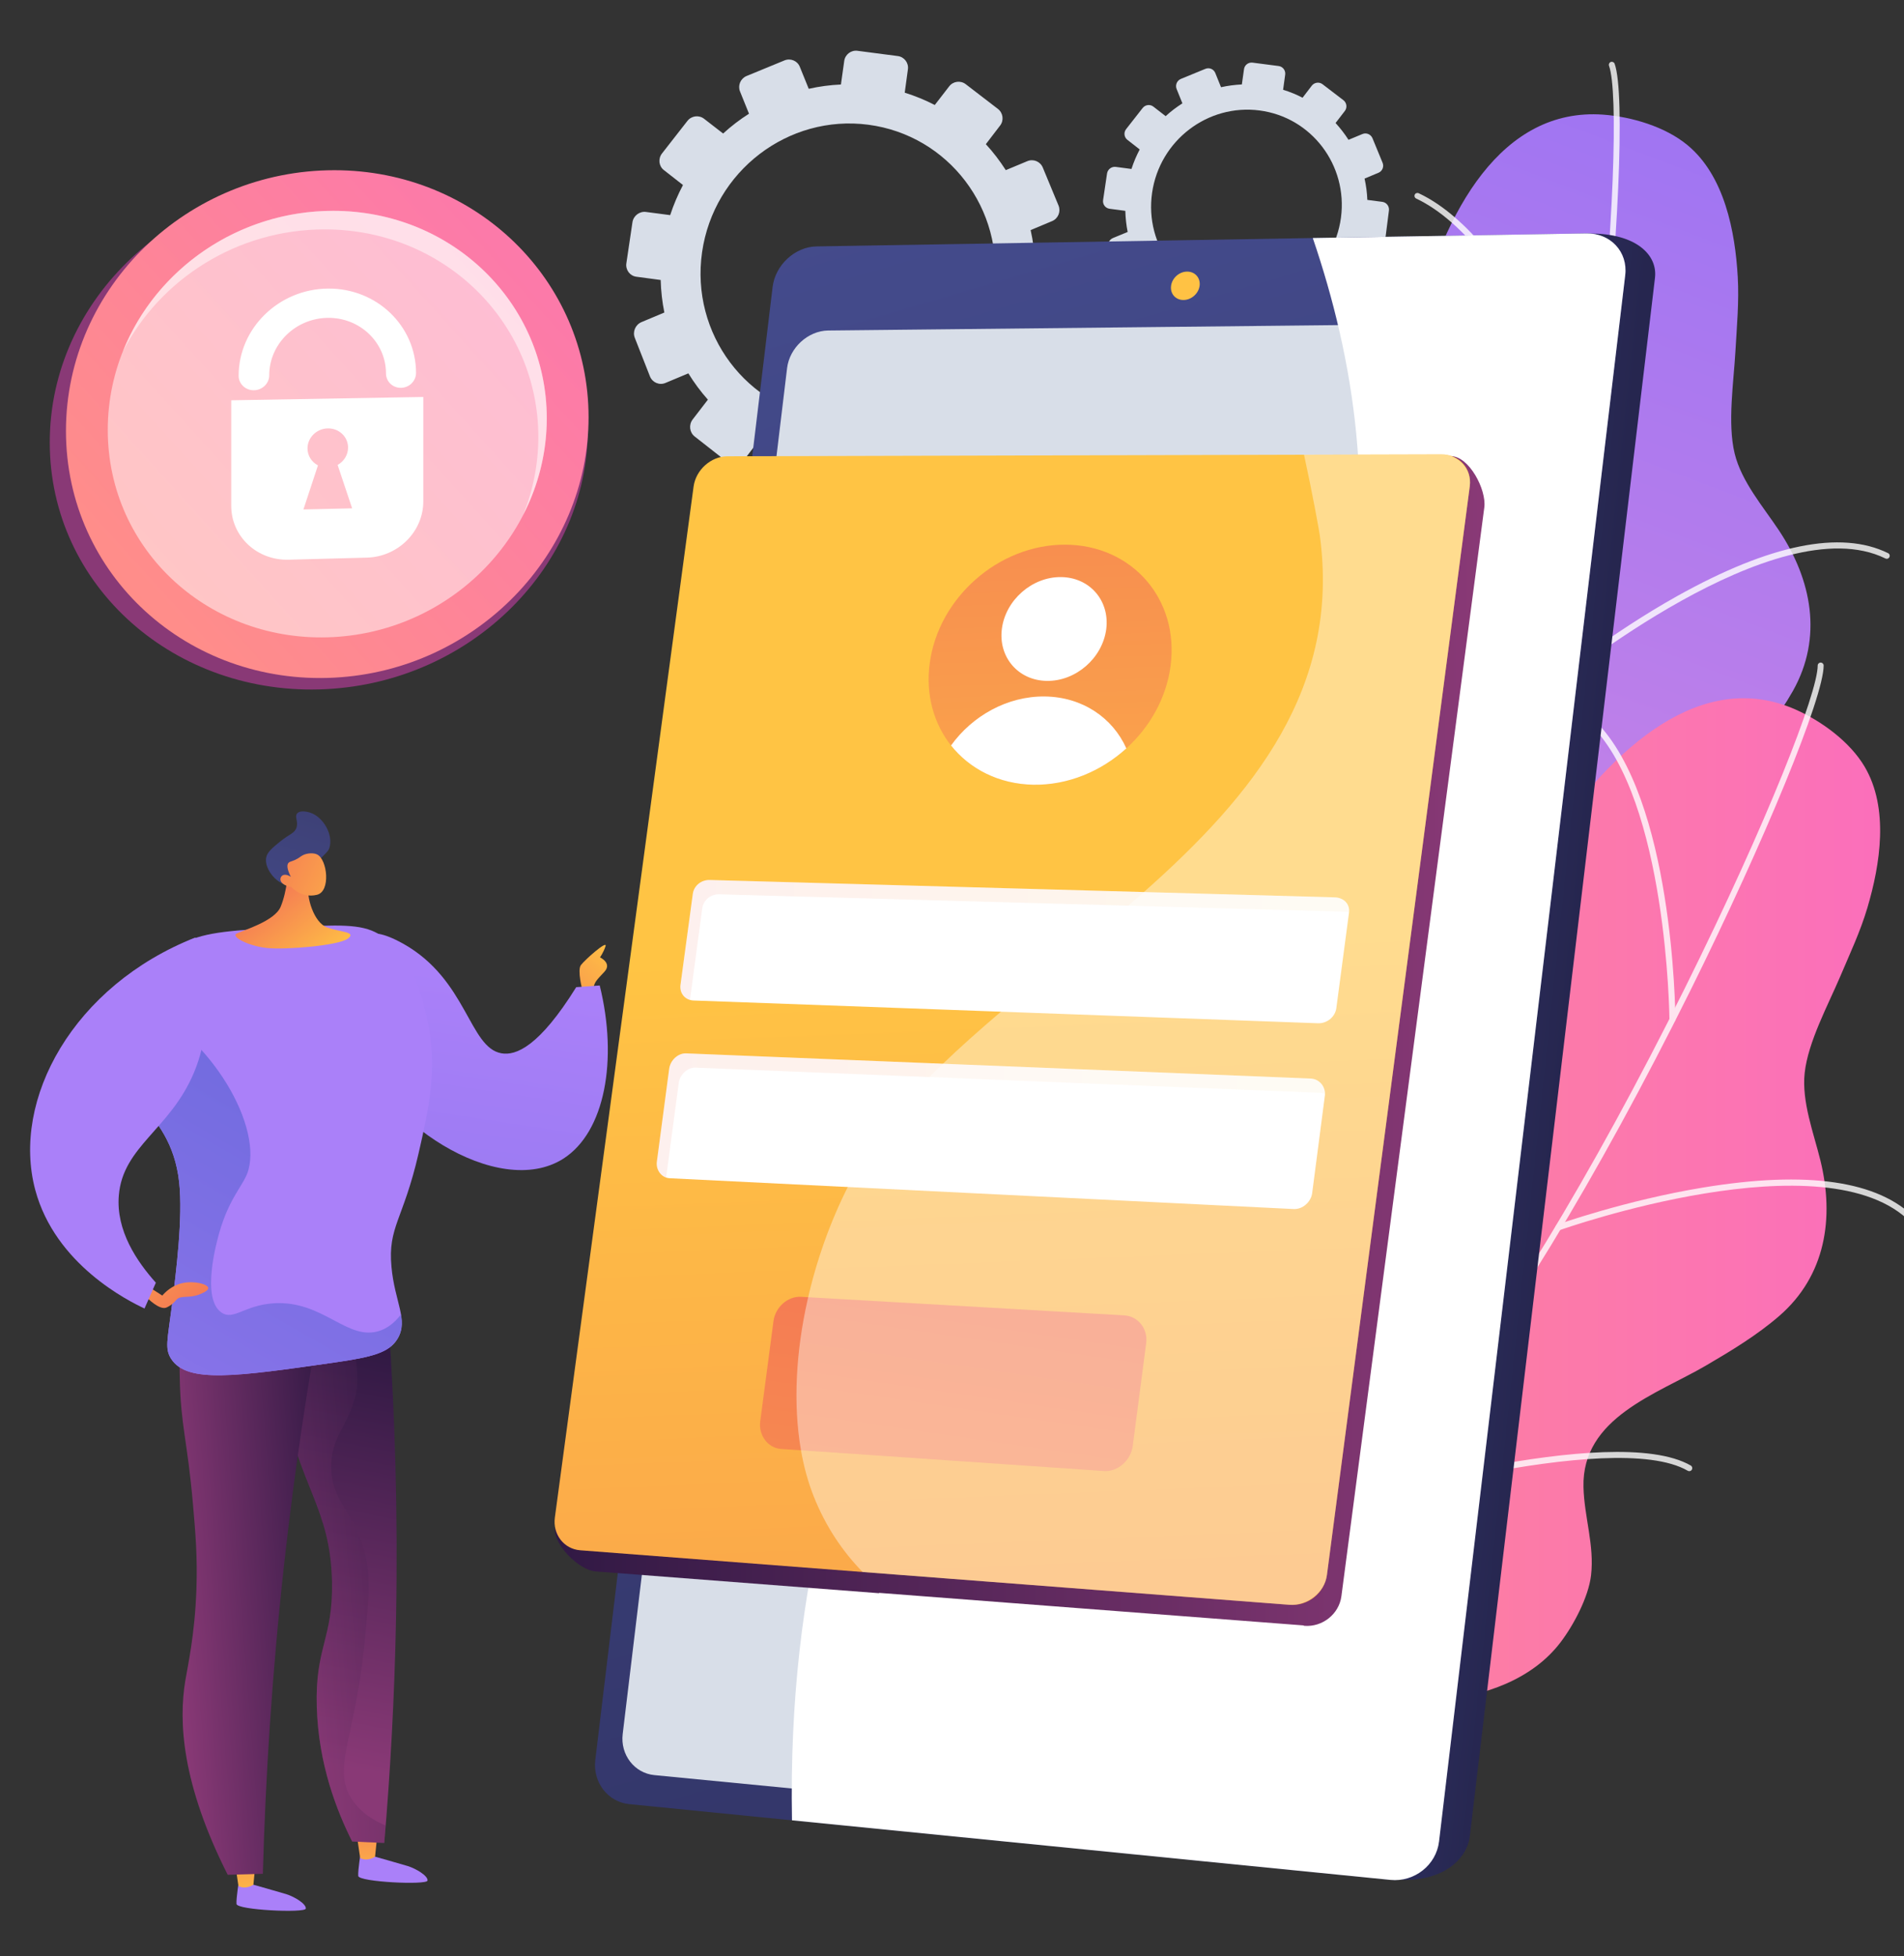 <svg version="1.2" xmlns="http://www.w3.org/2000/svg" viewBox="0 0 2751 2826" width="2751" height="2826">
	<rect x="0" y="0" width="2751" height="2826" fill="#333333" stroke="none"/>
	<title>Wavy_Tech-28_Single-10-ai</title>
	<defs>
		<linearGradient id="g1" x2="1" gradientUnits="userSpaceOnUse" gradientTransform="matrix(803.74,-2170.73,938.866,347.627,25.274,1431.039)">
			<stop offset=".004" stop-color="#e38ddd"/>
			<stop offset="1" stop-color="#9571f6"/>
		</linearGradient>
		<linearGradient id="g2" x2="1" gradientUnits="userSpaceOnUse" gradientTransform="matrix(1416.714,0,0,1594.063,1299.803,1008.847)">
			<stop offset="0" stop-color="#ff9085"/>
			<stop offset="1" stop-color="#fb6fbb"/>
		</linearGradient>
		<linearGradient id="g3" x2="1" gradientUnits="userSpaceOnUse" gradientTransform="matrix(583.261,63.628,-122.756,1125.266,1518.131,2909.64)">
			<stop offset="0" stop-color="#444b8c"/>
			<stop offset=".996" stop-color="#26264f"/>
		</linearGradient>
		<linearGradient id="g4" x2="1" gradientUnits="userSpaceOnUse" gradientTransform="matrix(1115.545,3797.783,-3095.923,909.383,-819.335,935.897)">
			<stop offset="0" stop-color="#444b8c"/>
			<stop offset=".996" stop-color="#26264f"/>
		</linearGradient>
		<linearGradient id="g5" x2="1" gradientUnits="userSpaceOnUse" gradientTransform="matrix(1635.682,4429.97,-4873.619,1799.49,1647.422,311.815)">
			<stop offset="0" stop-color="#ffc444"/>
			<stop offset=".996" stop-color="#f36f56"/>
		</linearGradient>
		<linearGradient id="g6" x2="1" gradientUnits="userSpaceOnUse" gradientTransform="matrix(1158.053,-1092.004,1059.266,1123.335,-12974.476,12605.051)">
			<stop offset="0" stop-color="#311944"/>
			<stop offset="1" stop-color="#893976"/>
		</linearGradient>
		<linearGradient id="g7" x2="1" gradientUnits="userSpaceOnUse" gradientTransform="matrix(927.747,-841.906,817.237,900.563,-222.073,553.181)">
			<stop offset="0" stop-color="#ff9085"/>
			<stop offset="1" stop-color="#fb6fbb"/>
		</linearGradient>
		<linearGradient id="g8" x2="1" gradientUnits="userSpaceOnUse" gradientTransform="matrix(-150.39,153.075,-90.74,-89.148,840.913,1309.221)">
			<stop offset="0" stop-color="#ffc444"/>
			<stop offset=".996" stop-color="#f36f56"/>
		</linearGradient>
		<linearGradient id="g9" x2="1" gradientUnits="userSpaceOnUse" gradientTransform="matrix(1.128,-302.414,696.203,2.598,577.511,2642.773)">
			<stop offset="0" stop-color="#aa80f9"/>
			<stop offset=".996" stop-color="#6165d7"/>
		</linearGradient>
		<linearGradient id="g10" x2="1" gradientUnits="userSpaceOnUse" gradientTransform="matrix(-14.271,-154.871,122.98,-11.333,561.536,2737.729)">
			<stop offset="0" stop-color="#ffc444"/>
			<stop offset=".996" stop-color="#f36f56"/>
		</linearGradient>
		<linearGradient id="g11" x2="1" gradientUnits="userSpaceOnUse" gradientTransform="matrix(1.128,-302.414,696.208,2.598,401.784,2641.518)">
			<stop offset="0" stop-color="#aa80f9"/>
			<stop offset=".996" stop-color="#6165d7"/>
		</linearGradient>
		<linearGradient id="g12" x2="1" gradientUnits="userSpaceOnUse" gradientTransform="matrix(-14.271,-154.872,122.98,-11.333,383.426,2754.004)">
			<stop offset="0" stop-color="#ffc444"/>
			<stop offset=".996" stop-color="#f36f56"/>
		</linearGradient>
		<linearGradient id="g13" x2="1" gradientUnits="userSpaceOnUse" gradientTransform="matrix(-115.378,589.868,-227.866,-44.57,-1443.913,1561.206)">
			<stop offset="0" stop-color="#311944"/>
			<stop offset="1" stop-color="#893976"/>
		</linearGradient>
		<linearGradient id="g14" x2="1" gradientUnits="userSpaceOnUse" gradientTransform="matrix(-164.141,13.157,-97.644,-1218.171,553.788,1815.651)">
			<stop offset="0" stop-color="#311944"/>
			<stop offset="1" stop-color="#893976"/>
		</linearGradient>
		<linearGradient id="g15" x2="1" gradientUnits="userSpaceOnUse" gradientTransform="matrix(-249.182,19.974,-68.557,-855.293,462.449,1839.647)">
			<stop offset="0" stop-color="#311944"/>
			<stop offset="1" stop-color="#893976"/>
		</linearGradient>
		<linearGradient id="g16" x2="1" gradientUnits="userSpaceOnUse" gradientTransform="matrix(-237.629,1526.107,-1958.863,-305.013,528.318,1388.039)">
			<stop offset="0" stop-color="#aa80f9"/>
			<stop offset=".996" stop-color="#6165d7"/>
		</linearGradient>
		<linearGradient id="g17" x2="1" gradientUnits="userSpaceOnUse" gradientTransform="matrix(-94.673,1268.718,-892.851,-66.626,-167.953,2774.731)">
			<stop offset="0" stop-color="#aa80f9"/>
			<stop offset=".996" stop-color="#6165d7"/>
		</linearGradient>
		<linearGradient id="g18" x2="1" gradientUnits="userSpaceOnUse" gradientTransform="matrix(782.413,-1340.208,1846.752,1078.133,266.168,2853.61)">
			<stop offset="0" stop-color="#aa80f9"/>
			<stop offset=".996" stop-color="#6165d7"/>
		</linearGradient>
		<linearGradient id="g19" x2="1" gradientUnits="userSpaceOnUse" gradientTransform="matrix(148.209,200.212,-274.417,203.14,127.92,1727.02)">
			<stop offset="0" stop-color="#ffc444"/>
			<stop offset=".996" stop-color="#f36f56"/>
		</linearGradient>
		<linearGradient id="g20" x2="1" gradientUnits="userSpaceOnUse" gradientTransform="matrix(-93.123,1247.947,-554.684,-41.391,-456.957,2748.145)">
			<stop offset="0" stop-color="#aa80f9"/>
			<stop offset=".996" stop-color="#6165d7"/>
		</linearGradient>
		<linearGradient id="g21" x2="1" gradientUnits="userSpaceOnUse" gradientTransform="matrix(-99.919,-124.32,124.816,-100.317,518.706,1363.632)">
			<stop offset="0" stop-color="#ffc444"/>
			<stop offset=".996" stop-color="#f36f56"/>
		</linearGradient>
		<linearGradient id="g22" x2="1" gradientUnits="userSpaceOnUse" gradientTransform="matrix(63.795,-209.867,158.905,48.304,452,1406.454)">
			<stop offset="0" stop-color="#444b8c"/>
			<stop offset=".996" stop-color="#3e4177"/>
		</linearGradient>
		<linearGradient id="g23" x2="1" gradientUnits="userSpaceOnUse" gradientTransform="matrix(-202.977,-90.347,87.005,-195.467,572.786,1279.195)">
			<stop offset="0" stop-color="#ffc444"/>
			<stop offset=".996" stop-color="#f36f56"/>
		</linearGradient>
		<linearGradient id="g24" x2="1" gradientUnits="userSpaceOnUse" gradientTransform="matrix(1343.032,0,0,1689.974,801.837,659.022)">
			<stop offset="0" stop-color="#311944"/>
			<stop offset="1" stop-color="#893976"/>
		</linearGradient>
		<linearGradient id="g25" x2="1" gradientUnits="userSpaceOnUse" gradientTransform="matrix(-163.136,-2825.783,2333.877,-134.738,530.073,4256.995)">
			<stop offset=".004" stop-color="#f36f56"/>
			<stop offset="1" stop-color="#ffc444"/>
		</linearGradient>
		<linearGradient id="g26" x2="1" gradientUnits="userSpaceOnUse" gradientTransform="matrix(966.304,0,0,173.234,982.997,1271.337)">
			<stop offset=".004" stop-color="#f36f56"/>
			<stop offset="1" stop-color="#ffc444"/>
		</linearGradient>
		<linearGradient id="g27" x2="1" gradientUnits="userSpaceOnUse" gradientTransform="matrix(965.561,0,0,179.44,948.837,1521.751)">
			<stop offset=".004" stop-color="#f36f56"/>
			<stop offset="1" stop-color="#ffc444"/>
		</linearGradient>
		<linearGradient id="g28" x2="1" gradientUnits="userSpaceOnUse" gradientTransform="matrix(-270.249,1713.776,-3456.342,-545.038,1509.646,1645.73)">
			<stop offset=".004" stop-color="#f36f56"/>
			<stop offset="1" stop-color="#ffc444"/>
		</linearGradient>
		<linearGradient id="g29" x2="1" gradientUnits="userSpaceOnUse" gradientTransform="matrix(47.833,1424.351,-1453.872,48.824,1670.476,248.372)">
			<stop offset=".004" stop-color="#f36f56"/>
			<stop offset="1" stop-color="#ffc444"/>
		</linearGradient>
	</defs>
	<style>
		.s0 { fill: url(#g1) } 
		.s1 { fill: #ffffff } 
		.s2 { fill: url(#g2) } 
		.s3 { fill: #d8dee8 } 
		.s4 { fill: url(#g3) } 
		.s5 { fill: url(#g4) } 
		.s6 { fill: url(#g5) } 
		.s7 { fill: url(#g6) } 
		.s8 { fill: url(#g7) } 
		.s9 { opacity: .5;mix-blend-mode: soft-light;fill: #ffffff } 
		.s10 { fill: url(#g8) } 
		.s11 { fill: url(#g9) } 
		.s12 { fill: url(#g10) } 
		.s13 { fill: url(#g11) } 
		.s14 { fill: url(#g12) } 
		.s15 { fill: url(#g13) } 
		.s16 { opacity: .3;mix-blend-mode: multiply;fill: url(#g14) } 
		.s17 { fill: url(#g15) } 
		.s18 { fill: url(#g16) } 
		.s19 { fill: url(#g17) } 
		.s20 { fill: url(#g18) } 
		.s21 { fill: url(#g19) } 
		.s22 { fill: url(#g20) } 
		.s23 { fill: url(#g21) } 
		.s24 { fill: url(#g22) } 
		.s25 { fill: url(#g23) } 
		.s26 { fill: url(#g24) } 
		.s27 { fill: url(#g25) } 
		.s28 { opacity: .1;mix-blend-mode: multiply;fill: url(#g26) } 
		.s29 { opacity: .1;mix-blend-mode: multiply;fill: url(#g27) } 
		.s30 { fill: url(#g28) } 
		.s31 { fill: url(#g29) } 
		.s32 { opacity: .4;mix-blend-mode: soft-light;fill: #ffffff } 
	</style>
	<g id="_Artboards_">
	</g>
	<g id="Background">
		<g id="&lt;Group&gt;">
			<g id="&lt;Group&gt;">
			</g>
		</g>
	</g>
	<g id="Illustration">
		<g id="&lt;Group&gt;">
			<g id="&lt;Group&gt;">
				<g id="&lt;Group&gt;">
					<path id="&lt;Path&gt;" class="s0" d="m2438.1 209.6c-32.1-26.6-80.8-41-122-44-291.6-20.6-334.2 589.1-289.5 725.3 44.7 136.3 15.7 181-214 252.3-229.7 71.3-119.5 208.6-91.5 288.8 28 80.3 83.4 148.1-84 227.9-167.5 79.7-109.3 129.2-109.3 129.2 0 0 308.8 315.9 291.8 214.7-17.1-101.1 13.8-253.8 290.7-265.4 119.3-5 301.9-61.9 342.4-189.6 9.4-29.8 15.9-75.2 8.8-106-10-42.7-38-76.3-53.5-116.5-36.3-93.7 54.6-162.2 107-224.8 27.3-32.7 54.6-66.2 75.6-103.5 43.4-77.3 27.1-160.3-20.2-231.6-22.7-34.2-54.2-70.5-64.1-111.3-10.6-43.8-1.3-103.6 1.2-148.7 2-35.4 5.3-70.6 3.3-106-3.7-65.9-19.1-146.5-72.7-190.8z"/>
					<g id="&lt;Clip Group&gt;">
						<g id="&lt;Group&gt;" style="opacity: .8;mix-blend-mode: soft-light">
							<g id="&lt;Group&gt;">
								<path id="&lt;Path&gt;" class="s1" d="m1503.5 1966.4c-2 0.7-4.3-0.2-5.3-2.1-1.1-2.1-0.3-4.7 1.9-5.8 1.3-0.7 131.3-69.1 276.3-181.7 133.7-103.8 307.8-267.5 378.3-457.7 58.8-158.9 112.5-421.6 147.3-720.7 31.1-268.2 36.1-466.5 22.8-503.4-0.8-2.2 0.4-4.7 2.6-5.5 2.3-0.8 4.7 0.4 5.5 2.6 15.5 43.1 5.7 265.9-22.4 507.3-34.8 299.8-88.6 563.2-147.7 722.7-71.3 192.2-246.6 357.1-381.2 461.6-145.7 113.1-276.2 181.7-277.5 182.4q-0.3 0.2-0.6 0.3z"/>
							</g>
							<g id="&lt;Group&gt;">
								<path id="&lt;Path&gt;" class="s1" d="m2301.5 650.4c-2.2 0.8-4.5 0.2-5.3-2-1.1-3-109.8-295.5-250.1-361.6-2.1-1-3-3.4-2-5.6 1-2.2 3.6-3 5.8-2 143.4 67.6 249.9 354 254.4 366.2 0.8 2.2-0.5 4.2-2.8 5q0 0 0 0z"/>
							</g>
							<g id="&lt;Group&gt;">
								<path id="&lt;Path&gt;" class="s1" d="m2248.5 989.7c-1.7 0.6-3.6 0.1-4.8-1.3-1.5-1.9-1.3-4.6 0.6-6.1 0.8-0.7 80.8-66.3 179.6-121.5 133.5-74.4 235.8-95.2 304-61.7 2.2 1 3.1 3.6 2 5.7-1 2.2-3.6 3.1-5.8 2-157-77-471.2 179.5-474.3 182.1q-0.6 0.5-1.3 0.8z"/>
							</g>
							<g id="&lt;Group&gt;">
								<path id="&lt;Path&gt;" class="s1" d="m1899.9 1683.2q-0.6 0.2-1.4 0.2c-2.4 0-4.3-1.9-4.3-4.2-0.1-1.3-2.3-126.8-28.6-259.1-24-121.2-73.8-273.1-173.9-308.1-2.3-0.8-3.5-3.3-2.7-5.5 0.8-2.3 3.2-3.5 5.5-2.7 83.5 29.2 144 135.1 179.6 314.8 26.4 133 28.7 259.2 28.7 260.4 0 1.9-1.2 3.5-2.9 4.2z"/>
							</g>
							<g id="&lt;Group&gt;">
								<path id="&lt;Path&gt;" class="s1" d="m2078.1 1480.4c-1.7 0.6-3.7 0-4.9-1.5-1.4-1.9-1-4.6 0.9-6.1 13.9-10.2 341.6-251.1 469.3-228.1 2.4 0.4 3.9 2.7 3.5 5-0.4 2.4-2.7 3.9-5 3.5-124.2-22.4-459.3 224.1-462.6 226.6q-0.6 0.4-1.2 0.6z"/>
							</g>
						</g>
					</g>
				</g>
				<g id="&lt;Group&gt;">
					<path id="&lt;Path&gt;" class="s2" d="m2694.1 1107.6c-21.2-35.9-62.2-65.9-99.9-82.6-267.5-118.1-513.8 441.2-517.9 584.5-4 143.4-46.4 175.7-286.7 165-240.3-10.6-183.1 155.8-183.9 240.9-0.8 85 28.5 167.5-156.1 185.9-184.6 18.4-146.6 84.6-146.6 84.6 0 0 183.8 401.8 201.9 300.8 18.2-100.9 99-234.2 363.5-151.4 113.9 35.7 305 43.9 386.3-62.6 18.9-24.8 40.4-65.3 44.1-96.7 5.1-43.5-9.9-84.7-10.9-127.7-2.5-100.4 106.3-134.2 176.8-175.4 36.7-21.5 73.8-43.8 106.1-71.8 67-58.1 79.8-141.6 59.4-224.7-9.8-39.9-27.2-84.7-22.7-126.4 4.9-44.8 33.8-98 51.5-139.6 13.8-32.6 28.9-64.6 39-98.6 18.8-63.3 31.5-144.3-3.9-204.2z"/>
					<g id="&lt;Clip Group&gt;">
						<g id="&lt;Group&gt;" style="opacity: .8;mix-blend-mode: soft-light">
							<g id="&lt;Group&gt;">
								<path id="&lt;Path&gt;" class="s1" d="m1220.2 2444.5c-2.1 0-4-1.5-4.3-3.7-0.3-2.4 1.3-4.5 3.7-4.9 1.5-0.2 146.9-20.5 321.5-77.4 160.9-52.5 380.1-147.6 510.9-302.7 109.1-129.6 248.5-358.6 382.4-628.3 120.1-241.9 191.9-426.9 191.9-466 0-2.4 1.9-4.3 4.3-4.3 2.4 0 4.3 1.9 4.3 4.3 0 45.8-84.7 252.1-192.7 469.8-134.2 270.3-274.1 499.9-383.6 630-132.1 156.8-352.9 252.6-514.9 305.4-175.3 57.2-321.5 77.6-322.9 77.8q-0.3 0-0.6 0z"/>
							</g>
							<g id="&lt;Group&gt;">
								<path id="&lt;Path&gt;" class="s1" d="m2416.4 1477.1c-2.4 0-4.3-1.8-4.3-4.2 0-3.1-3.4-315.4-113-425-1.7-1.7-1.7-4.4 0-6.1 1.7-1.7 4.4-1.7 6.1 0 112.1 112.1 115.4 418.1 115.5 431.1 0 2.4-1.9 4.2-4.3 4.2q0 0 0 0z"/>
							</g>
							<g id="&lt;Group&gt;">
								<path id="&lt;Path&gt;" class="s1" d="m2251.7 1777.5c-1.8 0-3.4-1.1-4.1-2.8-0.8-2.3 0.4-4.7 2.6-5.5 1-0.4 98.6-35.1 210.2-53.5 150.8-24.9 254.1-9.9 307 44.7 1.6 1.7 1.6 4.5-0.1 6.1-1.7 1.7-4.5 1.6-6.1-0.1-121.8-125.6-504.2 9.5-508 10.9q-0.8 0.2-1.5 0.2z"/>
							</g>
							<g id="&lt;Group&gt;">
								<path id="&lt;Path&gt;" class="s1" d="m1689.1 2312.2q-0.7 0-1.4-0.3c-2.3-0.7-3.5-3.2-2.7-5.5 0.4-1.1 40.8-120 60.8-253.3 18.4-122.3 22.9-282.1-59.5-348.9-1.8-1.5-2.1-4.2-0.6-6.1 1.5-1.8 4.2-2.1 6.1-0.6 68.7 55.7 89.7 175.8 62.5 356.9-20.2 134.1-60.8 253.7-61.2 254.8-0.6 1.8-2.3 3-4 3z"/>
							</g>
							<g id="&lt;Group&gt;">
								<path id="&lt;Path&gt;" class="s1" d="m1925.4 2181.6c-1.9 0-3.6-1.2-4.1-3-0.7-2.3 0.6-4.7 2.8-5.4 16.6-5 406.4-120.8 518.9-55.9 2 1.2 2.7 3.8 1.5 5.9-1.2 2.1-3.8 2.8-5.9 1.6-109.2-63.1-508 55.5-512 56.7q-0.6 0.1-1.2 0.1z"/>
							</g>
						</g>
					</g>
				</g>
			</g>
			<g id="&lt;Group&gt;">
				<g id="&lt;Group&gt;">
					<path id="&lt;Compound Path&gt;" fill-rule="evenodd" class="s3" d="m1809.8 90.5l37.7 4.9c6 0.8 10.2 6.3 9.4 12.4l-3 21.9c9.8 3 19.2 6.8 28.1 11.5l13.4-17.5c3.8-4.8 10.7-5.7 15.5-2l30.2 23.1c4.8 3.8 5.7 10.7 2 15.5l-13.4 17.4c6.9 7.6 13.2 15.7 18.7 24.3l20.2-8.4c5.6-2.3 12 0.4 14.4 6l14.6 35.5c2.4 5.6-0.3 12.2-5.9 14.5l-20.1 8.4c2.2 10 3.6 20.3 4 30.8l21.6 2.8c6.1 0.8 10.4 6.4 9.6 12.6l-4.9 38.4c-0.8 6.2-6.4 10.5-12.5 9.7l-21.7-2.8c-3.1 10-7 19.7-11.8 28.9l17.4 13.5c4.9 3.8 5.8 10.8 2.1 15.8l-23.5 31.1c-3.8 5-10.8 6-15.7 2.2l-17.5-13.7c-7.6 7.1-15.9 13.6-24.6 19.2l8.4 20.8c2.4 5.8-0.4 12.5-6.1 14.9l-35.8 15.2c-5.8 2.4-12.3-0.3-14.7-6.1l-8.4-21c-10 2.3-20.3 3.6-30.7 4.1l-3.1 22.6c-0.9 6.3-6.5 10.7-12.7 9.9l-38.4-5c-6.2-0.8-10.4-6.6-9.6-12.8l3.2-22.9c-9.9-3.1-19.3-7.1-28.3-11.9l-14 18.3c-3.9 5-10.9 6-15.8 2.2l-30.5-23.9c-4.8-3.8-5.6-11-1.8-15.9l14.2-18.5c-6.8-7.6-12.9-15.8-18.3-24.6l-21.3 9c-5.7 2.4-12.2-0.4-14.5-6.1l-14.2-36.1c-2.3-5.8 0.6-12.4 6.3-14.8l21.3-8.8c-2-9.9-3.1-20.1-3.4-30.5l-22.7-3c-6.1-0.8-10.3-6.4-9.4-12.5l5.7-38.4c0.9-6.1 6.6-10.4 12.6-9.6l22.7 3c3.2-9.9 7.2-19.3 11.9-28.2l-17.8-13.9c-4.8-3.7-5.6-10.7-1.8-15.5l23.8-30.4c3.8-4.9 10.7-5.8 15.5-2.1l17.8 13.8c7.5-6.9 15.6-13 24.2-18.5l-8.4-20.8c-2.2-5.7 0.5-12.1 6.2-14.5l35.3-14.5c5.7-2.4 12.1 0.3 14.4 5.9l8.3 20.6c9.8-2.2 19.9-3.5 30.1-4l3.1-22c0.8-6.1 6.4-10.3 12.4-9.5zm-27.9 344.5c75.8 9.9 145.4-44.2 155.6-120.6 10-75.8-42.6-145-117.6-154.8-74.9-9.8-144.4 43.3-155.3 119-11 76.3 41.5 146.5 117.3 156.4z"/>
				</g>
				<g id="&lt;Group&gt;">
					<path id="&lt;Compound Path&gt;" fill-rule="evenodd" class="s3" d="m1239 73.4l58.2 7.6c9.3 1.2 15.9 9.8 14.6 19.1l-4.6 33.8c15.1 4.7 29.7 10.7 43.4 17.8l20.8-26.9c5.7-7.5 16.4-8.9 23.9-3.2l46.6 35.8c7.4 5.7 8.9 16.5 3.1 24l-20.6 26.9c10.7 11.6 20.3 24.2 28.8 37.5l31.2-13c8.7-3.6 18.7 0.5 22.3 9.3l22.7 54.8c3.6 8.8-0.5 18.8-9.2 22.5l-31.1 13c3.5 15.4 5.5 31.3 6.2 47.5l33.5 4.4c9.4 1.3 16 9.9 14.8 19.4l-7.6 59.5c-1.3 9.5-9.9 16.2-19.3 15l-33.6-4.4c-4.8 15.6-10.9 30.5-18.2 44.7l26.9 20.8c7.5 5.9 9 16.9 3.2 24.5l-36.3 48.2c-5.8 7.7-16.7 9.1-24.3 3.3l-27.1-21.1c-11.8 11-24.5 20.9-38 29.6l13 32.2c3.6 9-0.6 19.3-9.4 23l-55.5 23.5c-8.8 3.8-19-0.5-22.6-9.5l-13-32.4c-15.5 3.5-31.3 5.6-47.5 6.3l-4.8 35.1c-1.3 9.6-10.1 16.5-19.6 15.2l-59.4-7.8c-9.5-1.2-16.1-10.1-14.8-19.7l5-35.4c-15.3-4.9-30-11-43.9-18.4l-21.6 28.3c-6 7.8-16.9 9.2-24.4 3.3l-47.1-36.9c-7.5-5.9-8.8-16.9-2.9-24.6l22-28.6c-10.5-11.8-19.9-24.5-28.2-38l-33 13.8c-8.9 3.8-18.9-0.5-22.5-9.4l-21.9-55.7c-3.5-8.9 0.9-19.1 9.8-22.8l32.9-13.8c-3.1-15.3-4.9-31-5.3-47l-35.1-4.7c-9.4-1.2-15.9-9.9-14.5-19.4l8.8-59.3c1.4-9.4 10.2-16.1 19.5-14.9l35 4.6c5-15.2 11.2-29.7 18.5-43.5l-27.5-21.5c-7.5-5.7-8.7-16.5-2.8-24.1l36.7-47c5.9-7.5 16.6-8.9 24.1-3.1l27.5 21.3c11.6-10.6 24.1-20.2 37.4-28.6l-13-32.2c-3.5-8.7 0.8-18.7 9.5-22.3l54.7-22.5c8.8-3.6 18.7 0.5 22.2 9.2l12.9 31.8c15.1-3.4 30.7-5.5 46.5-6.2l4.8-34.1c1.3-9.3 9.9-15.9 19.2-14.6zm-43.2 532.6c117.2 15.4 224.9-68.4 240.5-186.4 15.6-117.3-65.8-224.2-181.7-239.4-115.8-15.2-223.3 67-240.2 184.1-16.9 117.8 64.3 226.3 181.4 241.7z"/>
				</g>
			</g>
			<g id="&lt;Group&gt;">
				<path id="&lt;Path&gt;" class="s4" d="m1164 418.3l-254.7 2117.5c-3.8 31.8 18 60.2 48.7 63.3l1061.1 116.5c65 4 100.6-29.2 104.6-62.9l267.5-2251.3c4-33.6-27.9-64-93.2-64l-1070.8 22.5c-31 0.6-59.4 26.8-63.2 58.4z"/>
				<path id="&lt;Path&gt;" class="s5" d="m1116.3 414.7l-256.2 2128.1c-3.8 31.9 18.1 60.5 48.9 63.6l1100.1 109.5c34.5 3.4 66.1-21.5 70.1-55.5l269-2262.9c4-33.7-21.3-60.9-56.2-60.3l-1112.3 18.8c-31.1 0.5-59.6 26.9-63.4 58.7z"/>
				<path id="&lt;Path&gt;" class="s3" d="m1137.2 532l-237.5 1973.2c-3.6 29.9 17 56.5 45.8 59.3l1034.6 100.6c32.1 3.1 61.4-20.2 65.2-51.8l248.6-2090.4c3.7-31.4-19.8-56.8-52.2-56.5l-1045.2 11.1c-29.1 0.4-55.8 24.9-59.3 54.5z"/>
				<path id="&lt;Path&gt;" class="s6" d="m1692 413.2c-1.4 11.3 6.7 20.4 18.1 20.2 11.4-0.1 21.8-9.4 23.2-20.8 1.3-11.3-6.8-20.4-18.3-20.2-11.4 0.1-21.7 9.5-23 20.8z"/>
				<g id="&lt;Group&gt;" style="mix-blend-mode: soft-light">
					<path id="&lt;Path&gt;" class="s1" d="m1316 1856.6c211.8-391.6 528.2-508.8 623.5-912.4 51.5-218.2 16.4-427-42.7-600.3l395.2-6.7c34.9-0.6 60.2 26.6 56.2 60.3l-269 2262.9c-4 34-35.6 58.9-70.1 55.5l-864.8-86.1c-6.4-350.9 77.3-598.7 171.7-773.2z"/>
				</g>
			</g>
			<g id="&lt;Group&gt;">
				<g id="&lt;Group&gt;">
					<path id="&lt;Path&gt;" class="s7" d="m71.9 639.2c0-208 181.5-376.7 399.3-376.7 211.4 0 378.2 159.8 378.2 356.9 0 197.1-166.8 365.4-378.2 376.2-217.8 11.1-399.3-148.3-399.3-356.4z"/>
				</g>
				<g id="&lt;Group&gt;">
					<path id="&lt;Path&gt;" class="s8" d="m95.3 622.6c0-208 176.3-376.7 387.8-376.7 205.3 0.1 367.3 159.8 367.3 356.9 0 197.1-162 365.4-367.3 376.2-211.5 11.1-387.8-148.3-387.8-356.4z"/>
				</g>
				<g id="&lt;Group&gt;" style="opacity: .5;mix-blend-mode: soft-light">
					<path id="&lt;Path&gt;" class="s1" d="m155.7 621.1c0-174.9 148.1-316.6 325.8-316.5 172.4 0 308.5 134.2 308.5 299.8 0 165.6-136.1 306.9-308.5 316-177.7 9.4-325.8-124.5-325.8-299.3z"/>
				</g>
				<path id="&lt;Path&gt;" class="s9" d="m469.2 331.4c172.5 0 308.6 134.3 308.6 299.9 0 39.3-7.8 77.3-21.8 112.5 21.7-42.4 34-89.8 34-139.4 0-165.6-136.1-299.8-308.5-299.8-137.1-0.1-256.4 84.3-303.9 203 53.7-104.4 165.2-176.2 291.6-176.2z"/>
				<g id="&lt;Group&gt;">
					<path id="&lt;Compound Path&gt;" fill-rule="evenodd" class="s1" d="m611.6 573.5v150.9c0 43.7-36.5 80-81.5 81.2l-113.2 3c-45.7 1.2-82.8-33.6-82.8-77.8v-152.5zm-102.8 160.9l-21-62.7c9-5 15.1-14.4 15.1-25.1 0-15.6-13.1-28-29.3-27.7-16.1 0.3-29.3 13.2-29.3 28.9 0 10.7 6.1 19.8 15.1 24.5l-21 63.7z"/>
					<path id="&lt;Path&gt;" class="s1" d="m579.4 560.3c-12 0.2-21.7-9.1-21.7-20.8 0-44.8-37.7-80.9-84.1-80.3-46.6 0.6-84.6 37.8-84.6 83 0 11.7-9.9 21.4-22.1 21.6-12.2 0.2-22.1-9.2-22.1-20.9 0-68.7 57.9-125.2 128.8-126 70.5-0.8 127.5 53.9 127.5 121.9 0 11.6-9.7 21.3-21.7 21.5z"/>
				</g>
			</g>
			<g id="&lt;Group&gt;">
				<path id="&lt;Path&gt;" class="s10" d="m841.5 1430.5c0 0-7.7-28.8-2.2-36.2 5.4-7.4 38.8-36.9 35.6-27.3-3.2 9.6-8 16.1-8 16.1 0 0 17.9 8.3 6.4 20.8-11.6 12.5-15.4 15.4-16.1 26.6-0.6 11.2-8 15.1-15.7 0z"/>
				<path id="&lt;Path&gt;" class="s11" d="m521.2 2676.3c0 0-4.1 25-3.6 33.8 0.5 8.9 99.1 13.5 100.1 6.8 1-6.7-16.3-17.2-28.5-21-12.1-3.7-47.8-13.7-47.8-13.7z"/>
				<path id="&lt;Path&gt;" class="s12" d="m545.1 2651.4l-3.2 31c0 0-11.4 7.6-21.5 1.8l-5-33.8z"/>
				<path id="&lt;Path&gt;" class="s13" d="m345.3 2716.8c0 0-4.1 24.9-3.6 33.8 0.5 8.9 99.1 13.4 100.1 6.8 1-6.7-16.3-17.3-28.4-21-12.2-3.7-47.8-13.7-47.8-13.7z"/>
				<path id="&lt;Path&gt;" class="s14" d="m369.2 2691.9l-3.1 31c0 0-11.5 7.6-21.6 1.7l-5-33.8z"/>
				<path id="&lt;Path&gt;" class="s15" d="m527.2 1841.1q17.1 34.7 34.2 69.4c9.2 131.8 13.7 275.1 10.8 428.4-2.2 114.1-8.3 222.2-17 323.6q-23.2-1.1-46.4-2.1c-22.3-44.4-48.7-111.6-51.1-194.5-2.6-86.5 23.7-98 22-180.8-2.2-107.3-47.2-135.9-71.2-265.1-9.1-49.3-15.3-113.8-8-192.1q63.4 6.6 126.7 13.2z"/>
				<path id="&lt;Path&gt;" class="s16" d="m400.5 1827.9q34.2 3.6 68.4 7.2c41.1 71.4 52.6 145.7 45.4 178.6-10.2 46.6-37.2 61.5-35.7 108.2 1.5 46.2 28.7 58.2 46 112.7 11.9 37.7 8.8 72.4 2 140.2-13.7 136.6-46.7 178.4-19.1 223.2 7.9 12.7 22 27.8 49.7 39.4-0.7 8.4-1.3 16.8-2 25.1q-23.2-1.1-46.4-2.1c-22.3-44.4-48.7-111.6-51.1-194.5-2.6-86.5 23.7-98 22-180.8-2.2-107.3-47.2-135.9-71.2-265.1-9.1-49.3-15.3-113.8-8-192.1z"/>
				<path id="&lt;Path&gt;" class="s17" d="m465.9 1882.7c-21.4 116.7-40.3 241.5-55 373.9-17.8 159.8-27.3 310.5-31.1 450.5q-25.4 0.7-50.8 1.4c-66.8-132.2-70.9-221.8-61.3-280.2 3.7-22.4 13.8-66.5 16.1-132.4 1.6-46-1.3-80.9-5-122.9-8-92.2-17.7-112.3-19.1-182.8-1.4-66.1-1.6-99.6 17.2-119.1 49.8-51.4 179.2 7.1 189 11.6z"/>
				<path id="&lt;Path&gt;" class="s18" d="m832.6 1426.1q17-1.2 33.9-2.4c26.6 107.5 7.5 211.8-52.5 250.2-93.9 59.9-268.2-53-306-175.9-16.6-54-12.8-131.9 20.4-147 9.2-4.2 23.4-4.8 54.4 12.5 92.3 51.9 94.8 149.9 141.7 158.2 20.9 3.7 54.6-9.6 108.1-95.6z"/>
				<path id="&lt;Path&gt;" class="s19" d="m574.4 1934.1c16.2-27-4.2-53-8.8-104-5.3-57.9 17-67.6 39.1-163.5 14.6-63.8 28.7-125 11.9-196.7-8.1-34.4-21.7-92.7-70-120.8-24.8-14.6-58.8-13.1-125.8-9.6-82.8 4.3-124.2 6.5-155 22.7-4.6 2.4-98.5 53.5-105 136.8-6.5 84.8 85.8 96.1 98.1 209.2 5.5 50.7-4.3 128.7-10.7 179.4-6.2 48.6-10.4 61-0.8 75.7 23.1 35.5 93.9 25.4 235.4 5.2 55.5-8 79.4-14.3 91.6-34.4z"/>
				<path id="&lt;Path&gt;" class="s20" d="m359 1690c-6 22-27.5 38.5-42.5 92.1-3.2 11.5-26.3 93.9 3.6 114.2 17.3 11.7 32.8-10.5 74.7-13.4 72.6-5 107.2 56 154.6 39.4 8.2-2.9 19.1-9.1 29.9-23.3 2.2 12.8 1.8 23.9-4.9 35.1-12.2 20.1-36.1 26.4-91.6 34.4-141.5 20.2-212.3 30.3-235.4-5.2-9.6-14.7-5.4-27.1 0.8-75.7 6.4-50.7 16.2-128.7 10.7-179.4-12.3-113.1-104.6-124.4-98.1-209.2 1.8-22.7 10.1-42.8 21.3-60.4 117.1 47.4 195.7 182.2 176.9 251.4z"/>
				<path id="&lt;Path&gt;" class="s21" d="m211.1 1856.7l23.4 15c4.2-4.9 14-14.7 29.2-18 17.1-3.8 36.8 1.6 37.2 7.1 0.4 4.4-11.6 8.8-13.4 9.5-15 5.5-26 0.9-32.1 6.9-2.1 2.1-4.8 6.1-10.9 9.7-1.6 1-3.3 1.8-4.2 2.2-10 3.9-27.1-13.5-28.6-15z"/>
				<path id="&lt;Path&gt;" class="s22" d="m280.3 1549.4c17-40.5 28.7-102.7 2-195-176.4 69.5-266.4 234.3-231.3 364.9 29 107.7 134.3 160.1 157.8 171.1q8.2-18.6 16.4-37.3c-27.2-30.3-57.9-75.2-53.5-126.3 6-71 74.3-95.2 108.6-177.4z"/>
				<path id="&lt;Path&gt;" class="s23" d="m416.5 1256c0 0-1.4 30.9-11 54-8.6 20.8-54.2 34-63.4 38.6-9.2 4.7 17.3 18.3 43.9 21 26.7 2.7 102.7-3.4 116.4-13.5 13.7-10.1-11-9.3-30-16.3-19-7-30-44.1-26.7-61 3.4-16.9-29.2-22.8-29.2-22.8z"/>
				<path id="&lt;Path&gt;" class="s24" d="m458.6 1244.8c13.8-13.6 15.7-15.2 17.3-19.8 6-18.9-8.6-44.7-27.8-51-1-0.3-13.8-4.5-18.7 1.1-4.2 4.7 1.9 11.3-1 20.4-2.7 8.6-10.1 9.2-23.8 20.4-11.3 9.2-18.4 15-20 23-3.3 16.7 16.8 40.8 34.6 40.1 6.4-0.2 8.2-3.5 39.4-34.2z"/>
				<g id="&lt;Group&gt;">
					<path id="&lt;Path&gt;" class="s25" d="m421 1281.6c0 0 14.7 16.6 37 11.1 20.1-4.9 15-50.9 0.3-58.2-4.9-2.5-13.8-2.3-20.5 0.9-3.9 1.9-5 3.9-11.5 6.9-6 2.7-7.9 2.4-9.5 4.3-2.1 2.4-2.9 7.6 3.4 20.2-4.6-3.2-9.5-3.9-12.5-1.8-0.5 0.4-1.7 1.6-2.2 3.2-1.9 5.7 4 11.4 15.5 13.4z"/>
				</g>
			</g>
			<g id="&lt;Group&gt;">
				<path id="&lt;Path&gt;" class="s26" d="m2096.2 659l5.2 27.9-106.4 0.3-923.6 2.2c-23.8 0-45.6 19.7-48.9 43.8l-220.5 1473.6c-3.3 24.4 34.7 61.6 58.3 63.4l409.8 31.5v-0.5l612.9 47q0 0 0 0l1.5 0.6c26.2 2.1 50.2-16.9 53.6-42.7 0 0 0 0.1 0 0.1l206.5-1573.2c3.3-25.6-22-74-48.4-74z"/>
				<g id="&lt;Group&gt;">
					<path id="&lt;Path&gt;" class="s27" d="m1917.2 2275.5c-3.4 25.7-27.4 45-53.6 43l-1025.2-78.8c-23.6-1.8-40-23-36.7-47.4l200.4-1489.2c3.2-24.2 25.1-43.8 48.8-43.9l1031-2.8c26.4-0.1 45 20.5 41.7 46.1z"/>
					<path id="&lt;Path&gt;" class="s1" d="m1930.8 1456.5c-1.7 12.7-13.6 22.3-26.6 21.8l-902.3-32.9c-11.9-0.5-20.3-10.3-18.7-22.5l17.8-131.5c1.6-12.1 12.5-20.4 24.4-20.1l903.1 25.1c13 0.4 22.3 9.6 20.6 22.3z"/>
					<path id="&lt;Path&gt;" class="s1" d="m1895.9 1723.7c-1.7 12.7-13.6 23.6-26.7 23l-901.6-44.5c-11.9-0.6-20.2-12-18.5-24.2l17.8-134.1c1.7-12.1 12.6-22.6 24.6-22.1l902.2 36.4c13 0.5 22.2 12.3 20.5 25z"/>
					<path id="&lt;Path&gt;" class="s28" d="m1949.2 1318.2q-3.2-1-6.9-1.1l-903.2-25.1c-11.9-0.3-22.7 7.9-24.4 20.1l-17.7 131.5c-0.1 0.3-0.1 0.6-0.1 1-9.2-2.6-15.1-11.3-13.7-21.7l17.8-131.5c1.6-12.1 12.5-20.4 24.4-20.1l903.1 25.1c12.8 0.4 22 9.3 20.7 21.8z"/>
					<path id="&lt;Path&gt;" class="s29" d="m1914.4 1580.3c-2.2-0.9-4.5-1.4-7-1.5l-902.2-36.4c-11.9-0.5-22.9 10-24.5 22.2l-17.9 134c-0.1 0.9-0.2 1.7-0.2 2.6-9.1-3-14.9-12.8-13.6-23.2l17.9-134.1c1.7-12.1 12.6-22.6 24.6-22.1l902.1 36.4c12.1 0.5 20.8 10.5 20.8 22.1z"/>
					<path id="&lt;Path&gt;" class="s30" d="m1656.1 1940.2c2.6-20.2-11.6-38.8-31.9-39.9l-466.7-26.8c-19.4-1.1-37.2 15.1-39.9 34.8l-19.2 145.2c-2.6 19.6 10.8 38.5 30.1 39.8l466.5 31.9c20.3 1.4 38.9-15.7 41.6-35.9z"/>
					<g id="&lt;Group&gt;">
						<path id="&lt;Path&gt;" class="s31" d="m1691.3 962.1c-6.1 46.4-30 88.3-63.9 119.1-36.5 33.2-84.6 53.4-134.6 52.5-49.8-1-91.7-22.8-118.7-56.7-24.8-31.3-36.9-73.1-30.8-118.7 12.6-94.9 99.8-171.7 195.6-171.4 96.6 0.2 165.2 78.6 152.4 175.2z"/>
						<g id="&lt;Group&gt;">
							<path id="&lt;Path&gt;" class="s1" d="m1598.3 909.3c-5.6 41.6-43.9 74.9-85.6 74.4-41.5-0.5-70.6-34.4-65.1-75.6 5.5-41.3 43.5-74.6 85-74.4 41.7 0.2 71.2 34 65.7 75.6z"/>
							<path id="&lt;Path&gt;" class="s1" d="m1627.4 1081.2c-36.5 33.2-84.6 53.4-134.6 52.5-49.8-1-91.7-22.8-118.7-56.7 30.8-42.9 81.6-71.5 135.6-70.8 54.2 0.7 98 30.8 117.7 75z"/>
						</g>
					</g>
					<path id="&lt;Path&gt;" class="s32" d="m2123.6 702.5l-206.4 1573c-3.4 25.7-28.9 44.9-55.1 42.9l-615.7-47.3c-29.3-30-53.4-65.9-70.6-109-8.4-21.2-14.6-44-18.7-68-11.4-66.4-7-141.9 9.7-216 12.8-57.1 32.9-113.4 58.6-164.2 20.6-40.7 44.8-77.8 71.8-109 19.5-22.5 40.5-44.3 62.7-65.7 26.8-25.9 55.3-51.1 84.6-76.1 68.4-58.3 141.6-115.2 209.4-175.4 156.5-138.8 283.4-293.8 252.9-515.1-1-7-10.6-60.3-22.7-115.7l196.3-0.5c26.3-0.1 46.5 20.6 43.2 46.1z"/>
				</g>
			</g>
		</g>
	</g>
</svg>
